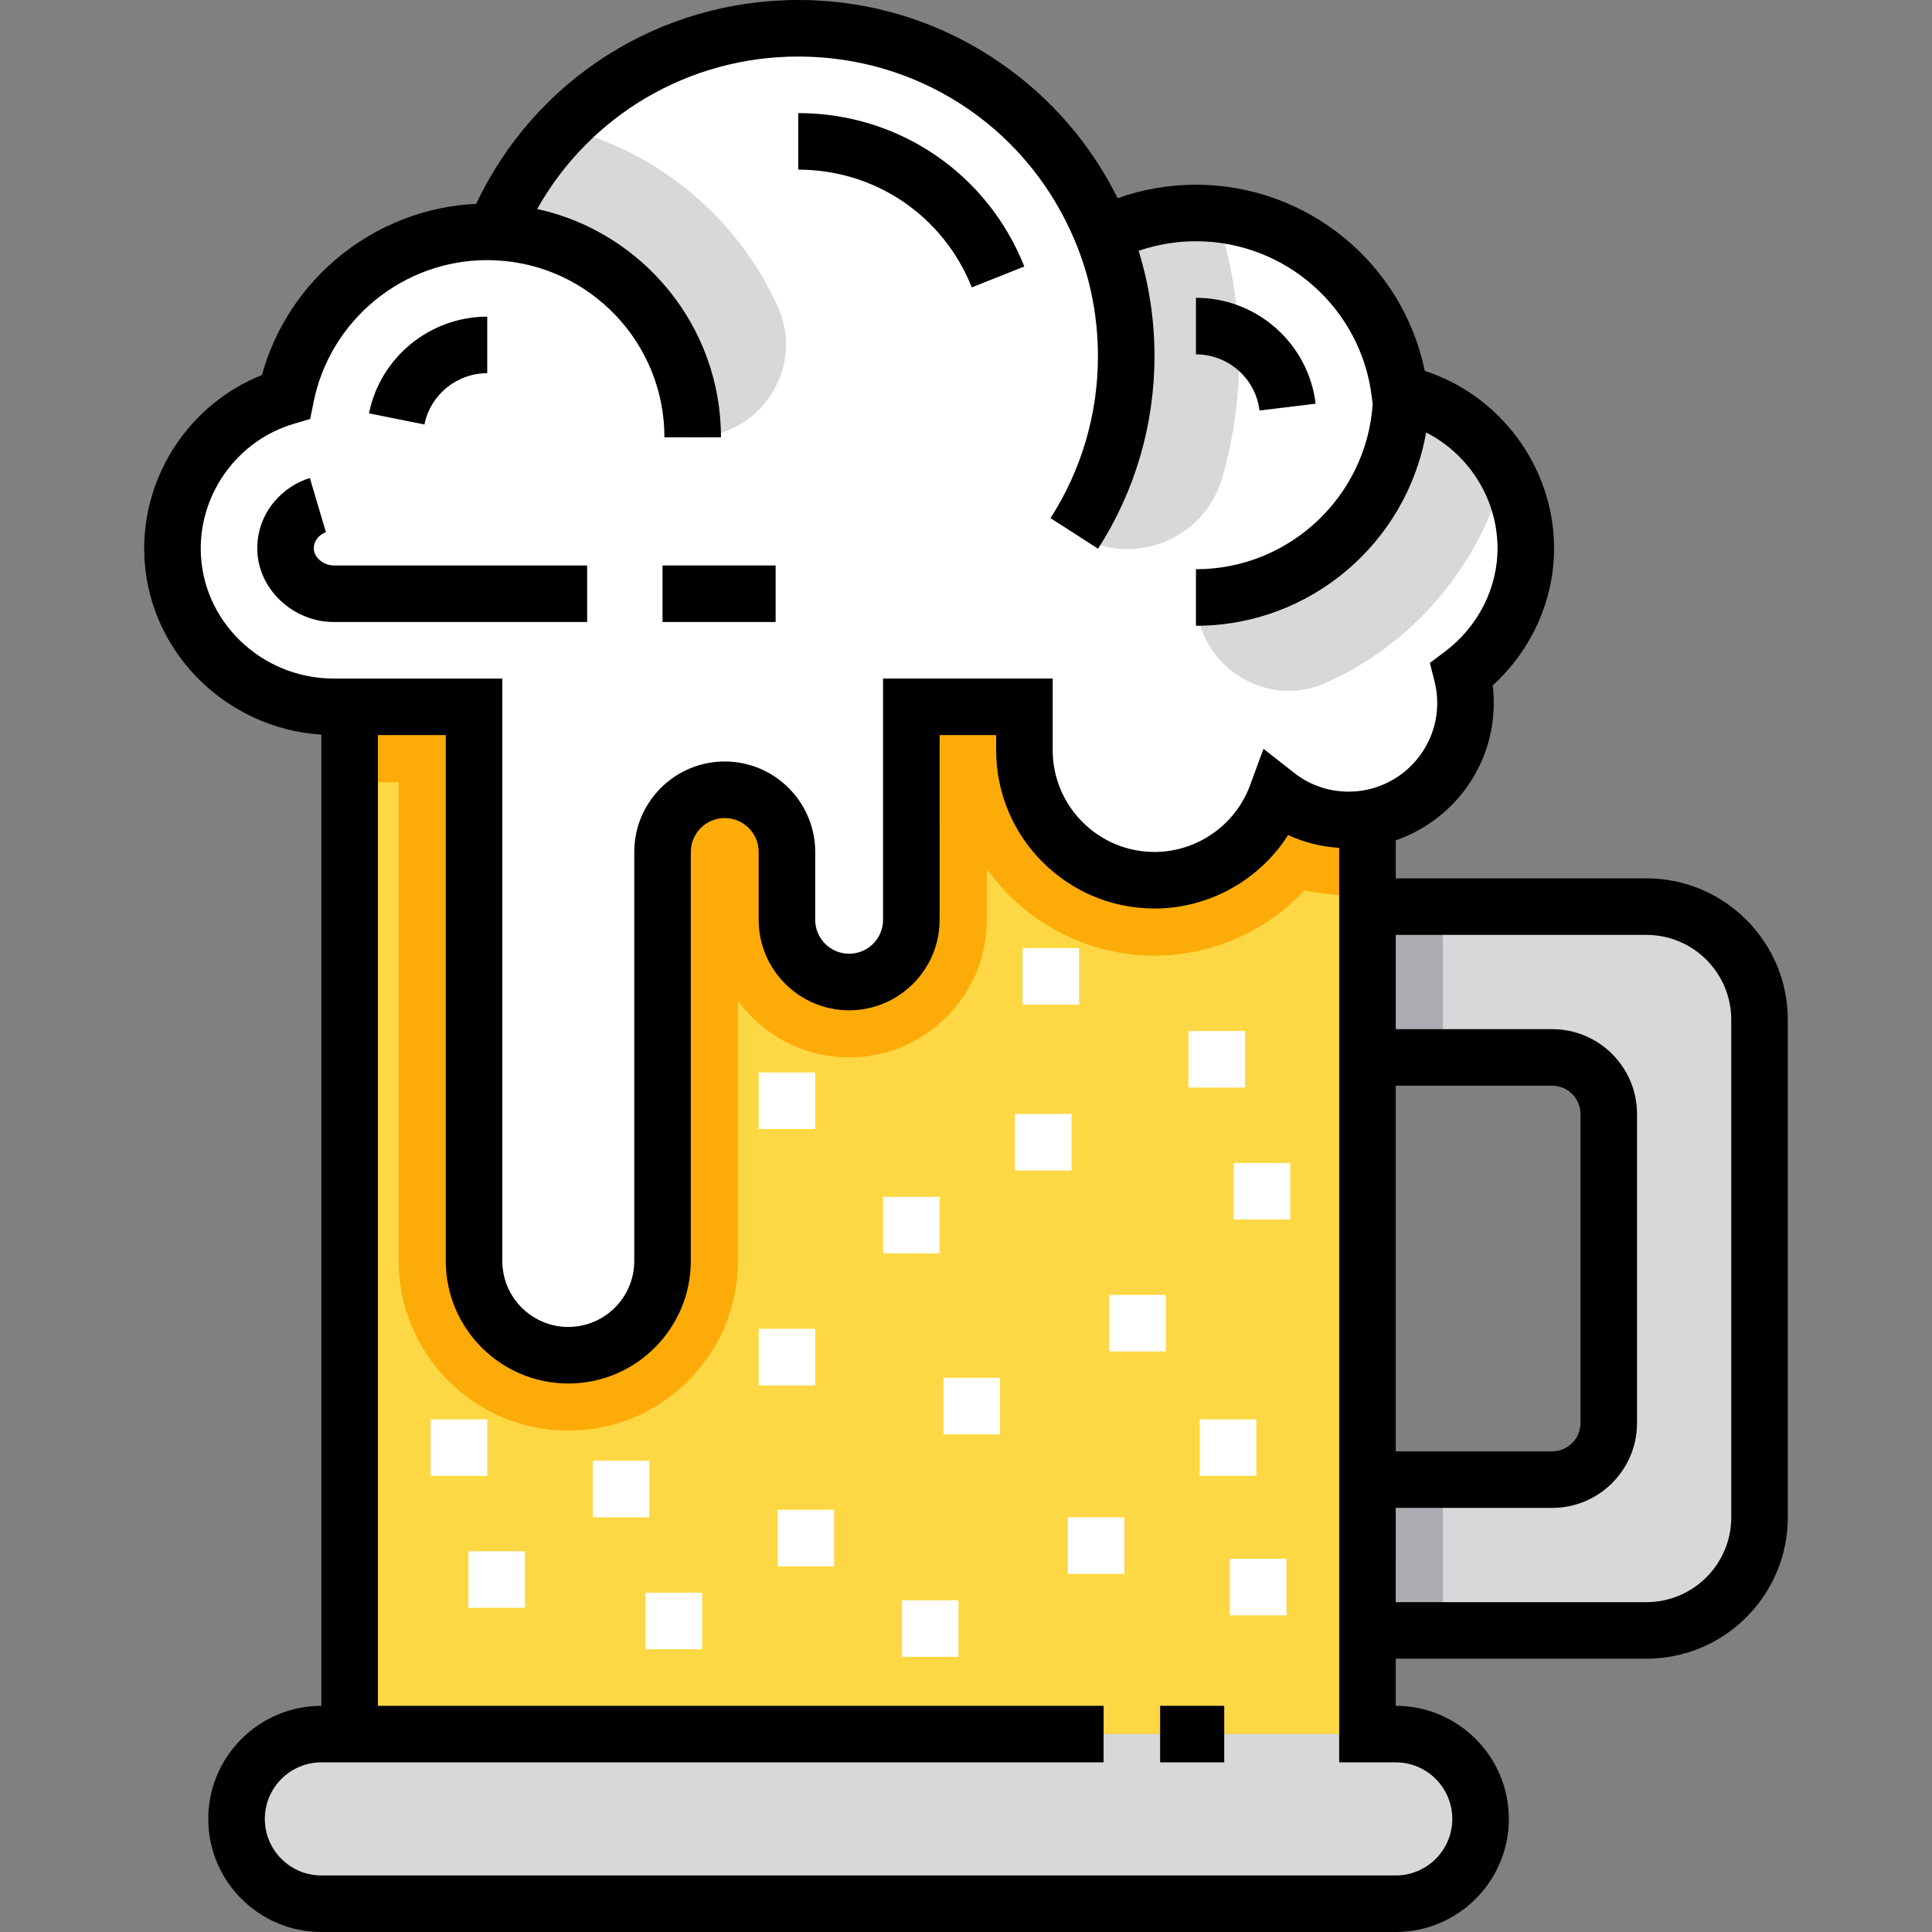 <?xml version="1.0" encoding="iso-8859-1"?>
<!-- Generator: Adobe Illustrator 19.0.0, SVG Export Plug-In . SVG Version: 6.00 Build 0)  -->
<svg version="1.1" id="Capa_1" xmlns="http://www.w3.org/2000/svg" xmlns:xlink="http://www.w3.org/1999/xlink" x="0px" y="0px"
	 viewBox="0 0 512 512" style="enable-background:new 0 0 512 512;" xml:space="preserve">
<rect x="0" y="0" width="512" height="512" fill="#808080" stroke="none"/>
<path style="fill:#D8D7DA;" d="M466.294,270.236v131.871c0,16.554-13.417,29.971-29.971,29.971h-73.928v-39.961h48.952
	c8.272,0,14.985-6.713,14.985-14.985v-81.92c0-8.272-6.713-14.985-14.985-14.985h-48.952v-39.961h73.928
	C452.878,240.265,466.294,253.682,466.294,270.236z"/>
<g>
	<rect x="362.396" y="240.265" style="fill:#ACABB1;" width="19.98" height="39.961"/>
	<rect x="362.396" y="392.117" style="fill:#ACABB1;" width="19.98" height="39.961"/>
</g>
<rect x="92.659" y="187.317" style="fill:#FDD844;" width="269.737" height="272.234"/>
<path style="fill:#FDAB08;" d="M362.396,187.317v49.711c-1.648,0.16-3.307,0.24-4.995,0.24c-3.926,0-7.832-0.46-11.639-1.359
	c-10.11,10.809-24.466,17.343-39.811,17.343c-18.332,0-34.586-9.111-44.457-23.048v13.557c0,20.11-16.354,36.464-36.464,36.464
	c-12.098,0-22.838-5.914-29.471-15.015v68.963c0,24.786-20.17,44.956-44.956,44.956s-44.956-20.17-44.956-44.956V207.298H92.659
	v-19.98H362.396z"/>
<path style="fill:#FFFFFF;" d="M387.422,178.676c0.619,2.448,0.949,5.005,0.949,7.643c0,17.103-13.866,30.97-30.97,30.97
	c-7.203,0-13.827-2.468-19.091-6.594c-4.845,13.177-17.503,22.578-32.358,22.578c-19.031,0-34.466-15.435-34.466-34.466v-11.489
	h-29.971v56.445c0,4.556-1.848,8.672-4.825,11.659c-2.987,2.977-7.103,4.825-11.659,4.825c-9.101,0-16.484-7.383-16.484-16.484
	V225.78c0-4.556-1.848-8.672-4.825-11.659c-2.987-2.977-7.103-4.825-11.659-4.825c-9.101,0-16.484,7.383-16.484,16.484v108.394
	c0,6.893-2.797,13.147-7.313,17.663c-4.516,4.516-10.769,7.313-17.663,7.313c-13.797,0-24.976-11.179-24.976-24.976V187.317H88.463
	c-23.157,0-42.558-18.432-42.758-41.599c-0.16-19.191,12.568-35.425,30.041-40.59c4.995-24.916,26.994-43.687,53.378-43.687
	c0.659,0,1.309,0.03,1.958,0.05v-0.01c4.246-10.34,10.42-19.691,18.092-27.593c15.785-16.274,37.893-26.394,62.369-26.394
	c35.176,0,65.466,20.9,79.153,50.95c0.05,0.12,0.11,0.23,0.15,0.35c0.22,0.47,0.42,0.939,0.619,1.409c0.1,0.21,0.18,0.41,0.27,0.619
	c0.21,0.5,0.41,0.999,0.609,1.499c7.383-3.746,15.745-5.874,24.596-5.874c1.778,0,3.537,0.09,5.265,0.25
	c25.415,2.448,45.715,22.358,48.772,47.584c0.13,0.03,0.27,0.06,0.4,0.09c11.729,2.558,21.619,10.01,27.433,20.12
	c3.417,5.964,5.425,12.857,5.535,20.2C404.565,158.525,397.811,170.873,387.422,178.676z"/>
<g>
	<path style="fill:#D8D7DA;" d="M369.889,459.551H85.167c-12.414,0-22.478,10.063-22.478,22.478l0,0
		c0,12.414,10.064,22.478,22.478,22.478h284.722c12.414,0,22.478-10.064,22.478-22.478l0,0
		C392.367,469.614,382.303,459.551,369.889,459.551z"/>
	<path style="fill:#D8D7DA;" d="M183.571,115.887L183.571,115.887c0-29.411-23.327-53.378-52.489-54.407
		c4.246-10.34,10.42-19.691,18.092-27.593c25.461,6.217,46.429,24.019,56.983,47.479
		C213.448,97.572,201.342,115.887,183.571,115.887z"/>
	<path style="fill:#D8D7DA;" d="M398.81,124.488c-6.345,25.227-24.079,45.984-47.393,56.461
		c-16.191,7.276-34.477-4.852-34.477-22.604l0,0c29.911,0,54.197-24.126,54.437-53.977
		C383.106,106.926,392.996,114.378,398.81,124.488z"/>
	<path style="fill:#D8D7DA;" d="M328.429,94.408c0,10.918-1.511,21.688-4.454,32.037c-4.805,16.9-24.506,24.42-39.284,14.917l0,0
		c8.711-13.537,13.767-29.661,13.767-46.954c0-11.908-2.398-23.257-6.723-33.587c0.21,0.5,0.41,0.999,0.609,1.499
		c7.383-3.746,15.745-5.874,24.596-5.874c1.778,0,3.537,0.09,5.265,0.25C326.341,68.793,328.429,81.43,328.429,94.408z"/>
</g>
<rect x="175.578" y="149.854" width="29.971" height="14.985"/>
<path d="M333.782,108.786l14.876-1.803c-1.938-15.996-15.574-28.06-31.718-28.06v14.985
	C325.514,93.908,332.754,100.304,333.782,108.786z"/>
<path d="M257.527,76.16l13.925-5.536c-9.815-24.695-33.331-40.653-59.909-40.653v14.985
	C231.943,44.956,249.993,57.204,257.527,76.16z"/>
<path d="M129.124,98.903V83.918c-15.181,0-28.361,10.777-31.339,25.626l14.693,2.946C114.055,104.618,121.057,98.903,129.124,98.903
	z"/>
<path d="M155.598,164.839v-14.985h-67.13c-2.753,0-5.279-2.121-5.299-4.45c-0.023-2.786,2.306-4.087,3.205-4.353l-4.252-14.369
	c-6.772,2.003-14.022,8.756-13.937,18.849c0.088,10.466,9.377,19.308,20.283,19.308H155.598z"/>
<path d="M436.324,232.773h-66.435v-10.084c15.095-5.198,25.975-19.533,25.975-36.37c0-1.564-0.095-3.127-0.284-4.676
	c10.474-9.53,16.483-23.072,16.262-37.076c-0.334-21.164-14.451-39.854-34.261-46.275c-5.873-28.463-31.09-49.339-60.641-49.339
	c-7.174,0-14.13,1.199-20.765,3.574c-7.096-14.345-17.705-26.629-31.009-35.826C249.364,5.774,230.821,0,211.543,0
	c-36.8,0-69.769,21.04-85.351,54.016C99.484,55.283,76.475,73.749,69.41,99.399c-18.739,7.458-31.367,25.934-31.196,46.385
	c0.218,25.942,20.991,47.229,46.952,48.907v257.368c-16.526,0-29.971,13.445-29.971,29.971S68.641,512,85.167,512h284.722
	c16.526,0,29.971-13.445,29.971-29.971s-13.445-29.971-29.971-29.971v-12.488h66.435c20.658,0,37.463-16.806,37.463-37.463V270.236
	C473.787,249.578,456.982,232.773,436.324,232.773z M53.199,145.657c-0.128-15.298,10.017-29.01,24.672-33.345l4.333-1.281
	l0.888-4.431c4.376-21.827,23.735-37.667,46.032-37.667c0.501,0,0.997,0.02,1.494,0.038l1.161,0.042
	c24.661,1.382,44.301,21.875,44.301,46.874h14.985c0-29.611-20.893-54.423-48.707-60.502c13.957-24.824,40.149-40.4,69.186-40.4
	c31.571,0,59.631,18.274,72.451,46.85c0.519,1.154,1.015,2.316,1.477,3.488l0.093,0.233c3.585,9.173,5.402,18.858,5.402,28.852
	c0,15.279-4.347,30.115-12.571,42.901l12.604,8.105c9.782-15.21,14.952-32.848,14.952-51.007c0-9.59-1.415-18.942-4.203-27.934
	c4.864-1.672,9.948-2.536,15.192-2.536c23.715,0,43.746,17.731,46.595,41.243l0.237,1.95c-1.668,24.387-22.027,43.722-46.831,43.722
	v14.985c30.501,0,55.905-22.166,60.994-51.232c11.148,5.686,18.72,17.278,18.923,30.197c0.17,10.781-5.04,21.206-13.937,27.885
	l-3.992,2.997l1.228,4.838c0.479,1.887,0.721,3.836,0.721,5.796c0,12.945-10.532,23.477-23.477,23.477
	c-5.297,0-10.299-1.727-14.465-4.996l-8.104-6.357l-3.554,9.669c-3.884,10.568-14.063,17.668-25.327,17.668
	c-14.873,0-26.974-12.1-26.974-26.974v-18.981h-44.956v63.938c0,4.958-4.034,8.991-8.991,8.991c-4.957,0-8.991-4.033-8.991-8.991
	V225.78c0-13.22-10.757-23.977-23.977-23.977s-23.977,10.756-23.977,23.977v108.394c0,9.64-7.843,17.483-17.483,17.483
	s-17.483-7.843-17.483-17.483V179.824H88.467C69.179,179.824,53.358,164.496,53.199,145.657z M369.889,467.044
	c8.263,0,14.985,6.722,14.985,14.985s-6.722,14.985-14.985,14.985H85.167c-8.263,0-14.985-6.722-14.985-14.985
	s6.722-14.985,14.985-14.985l0,0l0,0h207.298v-14.985H100.152V194.81h17.982v139.364c0,17.904,14.566,32.468,32.468,32.468
	s32.468-14.565,32.468-32.468V225.78c0-4.958,4.034-8.991,8.991-8.991c4.957,0,8.991,4.033,8.991,8.991v17.982
	c0,13.22,10.756,23.977,23.977,23.977s23.977-10.756,23.977-23.977V194.81h14.985v3.996c0,23.136,18.823,41.959,41.959,41.959
	c14.489,0,27.824-7.556,35.421-19.468c4.238,1.953,8.798,3.097,13.531,3.397l0,0l0,0v242.35l0,0l0,0H369.889z M369.889,287.719
	h41.46c4.132,0,7.493,3.361,7.493,7.493v81.92c0,4.132-3.361,7.493-7.493,7.493h-41.46V287.719z M458.802,402.107
	c0,12.394-10.083,22.478-22.478,22.478h-66.435V399.61h41.46c12.395,0,22.478-10.084,22.478-22.478v-81.92
	c0-12.394-10.083-22.478-22.478-22.478h-41.46v-24.976h66.435c12.395,0,22.478,10.084,22.478,22.478V402.107z"/>
<rect x="307.45" y="452.059" width="16.983" height="14.985"/>
<g>
	<rect x="314.942" y="273.233" style="fill:#FFFFFF;" width="14.985" height="14.985"/>
	<rect x="326.931" y="308.199" style="fill:#FFFFFF;" width="14.985" height="14.985"/>
	<rect x="293.963" y="343.165" style="fill:#FFFFFF;" width="14.985" height="14.985"/>
	<rect x="317.939" y="376.133" style="fill:#FFFFFF;" width="14.985" height="14.985"/>
	<rect x="250.006" y="365.143" style="fill:#FFFFFF;" width="14.985" height="14.985"/>
	<rect x="282.974" y="402.107" style="fill:#FFFFFF;" width="14.985" height="14.985"/>
	<rect x="325.932" y="413.097" style="fill:#FFFFFF;" width="14.985" height="14.985"/>
	<rect x="239.016" y="424.086" style="fill:#FFFFFF;" width="14.985" height="14.985"/>
	<rect x="206.049" y="400.109" style="fill:#FFFFFF;" width="14.985" height="14.985"/>
	<rect x="171.083" y="422.088" style="fill:#FFFFFF;" width="14.985" height="14.985"/>
	<rect x="268.987" y="295.212" style="fill:#FFFFFF;" width="14.985" height="14.985"/>
	<rect x="201.054" y="284.222" style="fill:#FFFFFF;" width="14.985" height="14.985"/>
	<rect x="234.021" y="317.19" style="fill:#FFFFFF;" width="14.985" height="14.985"/>
	<rect x="201.054" y="352.156" style="fill:#FFFFFF;" width="14.985" height="14.985"/>
	<rect x="157.096" y="387.122" style="fill:#FFFFFF;" width="14.985" height="14.985"/>
	<rect x="124.129" y="411.099" style="fill:#FFFFFF;" width="14.985" height="14.985"/>
	<rect x="114.138" y="376.133" style="fill:#FFFFFF;" width="14.985" height="14.985"/>
	<rect x="270.985" y="251.255" style="fill:#FFFFFF;" width="14.985" height="14.985"/>
</g>
<g>
</g>
<g>
</g>
<g>
</g>
<g>
</g>
<g>
</g>
<g>
</g>
<g>
</g>
<g>
</g>
<g>
</g>
<g>
</g>
<g>
</g>
<g>
</g>
<g>
</g>
<g>
</g>
<g>
</g>
</svg>
